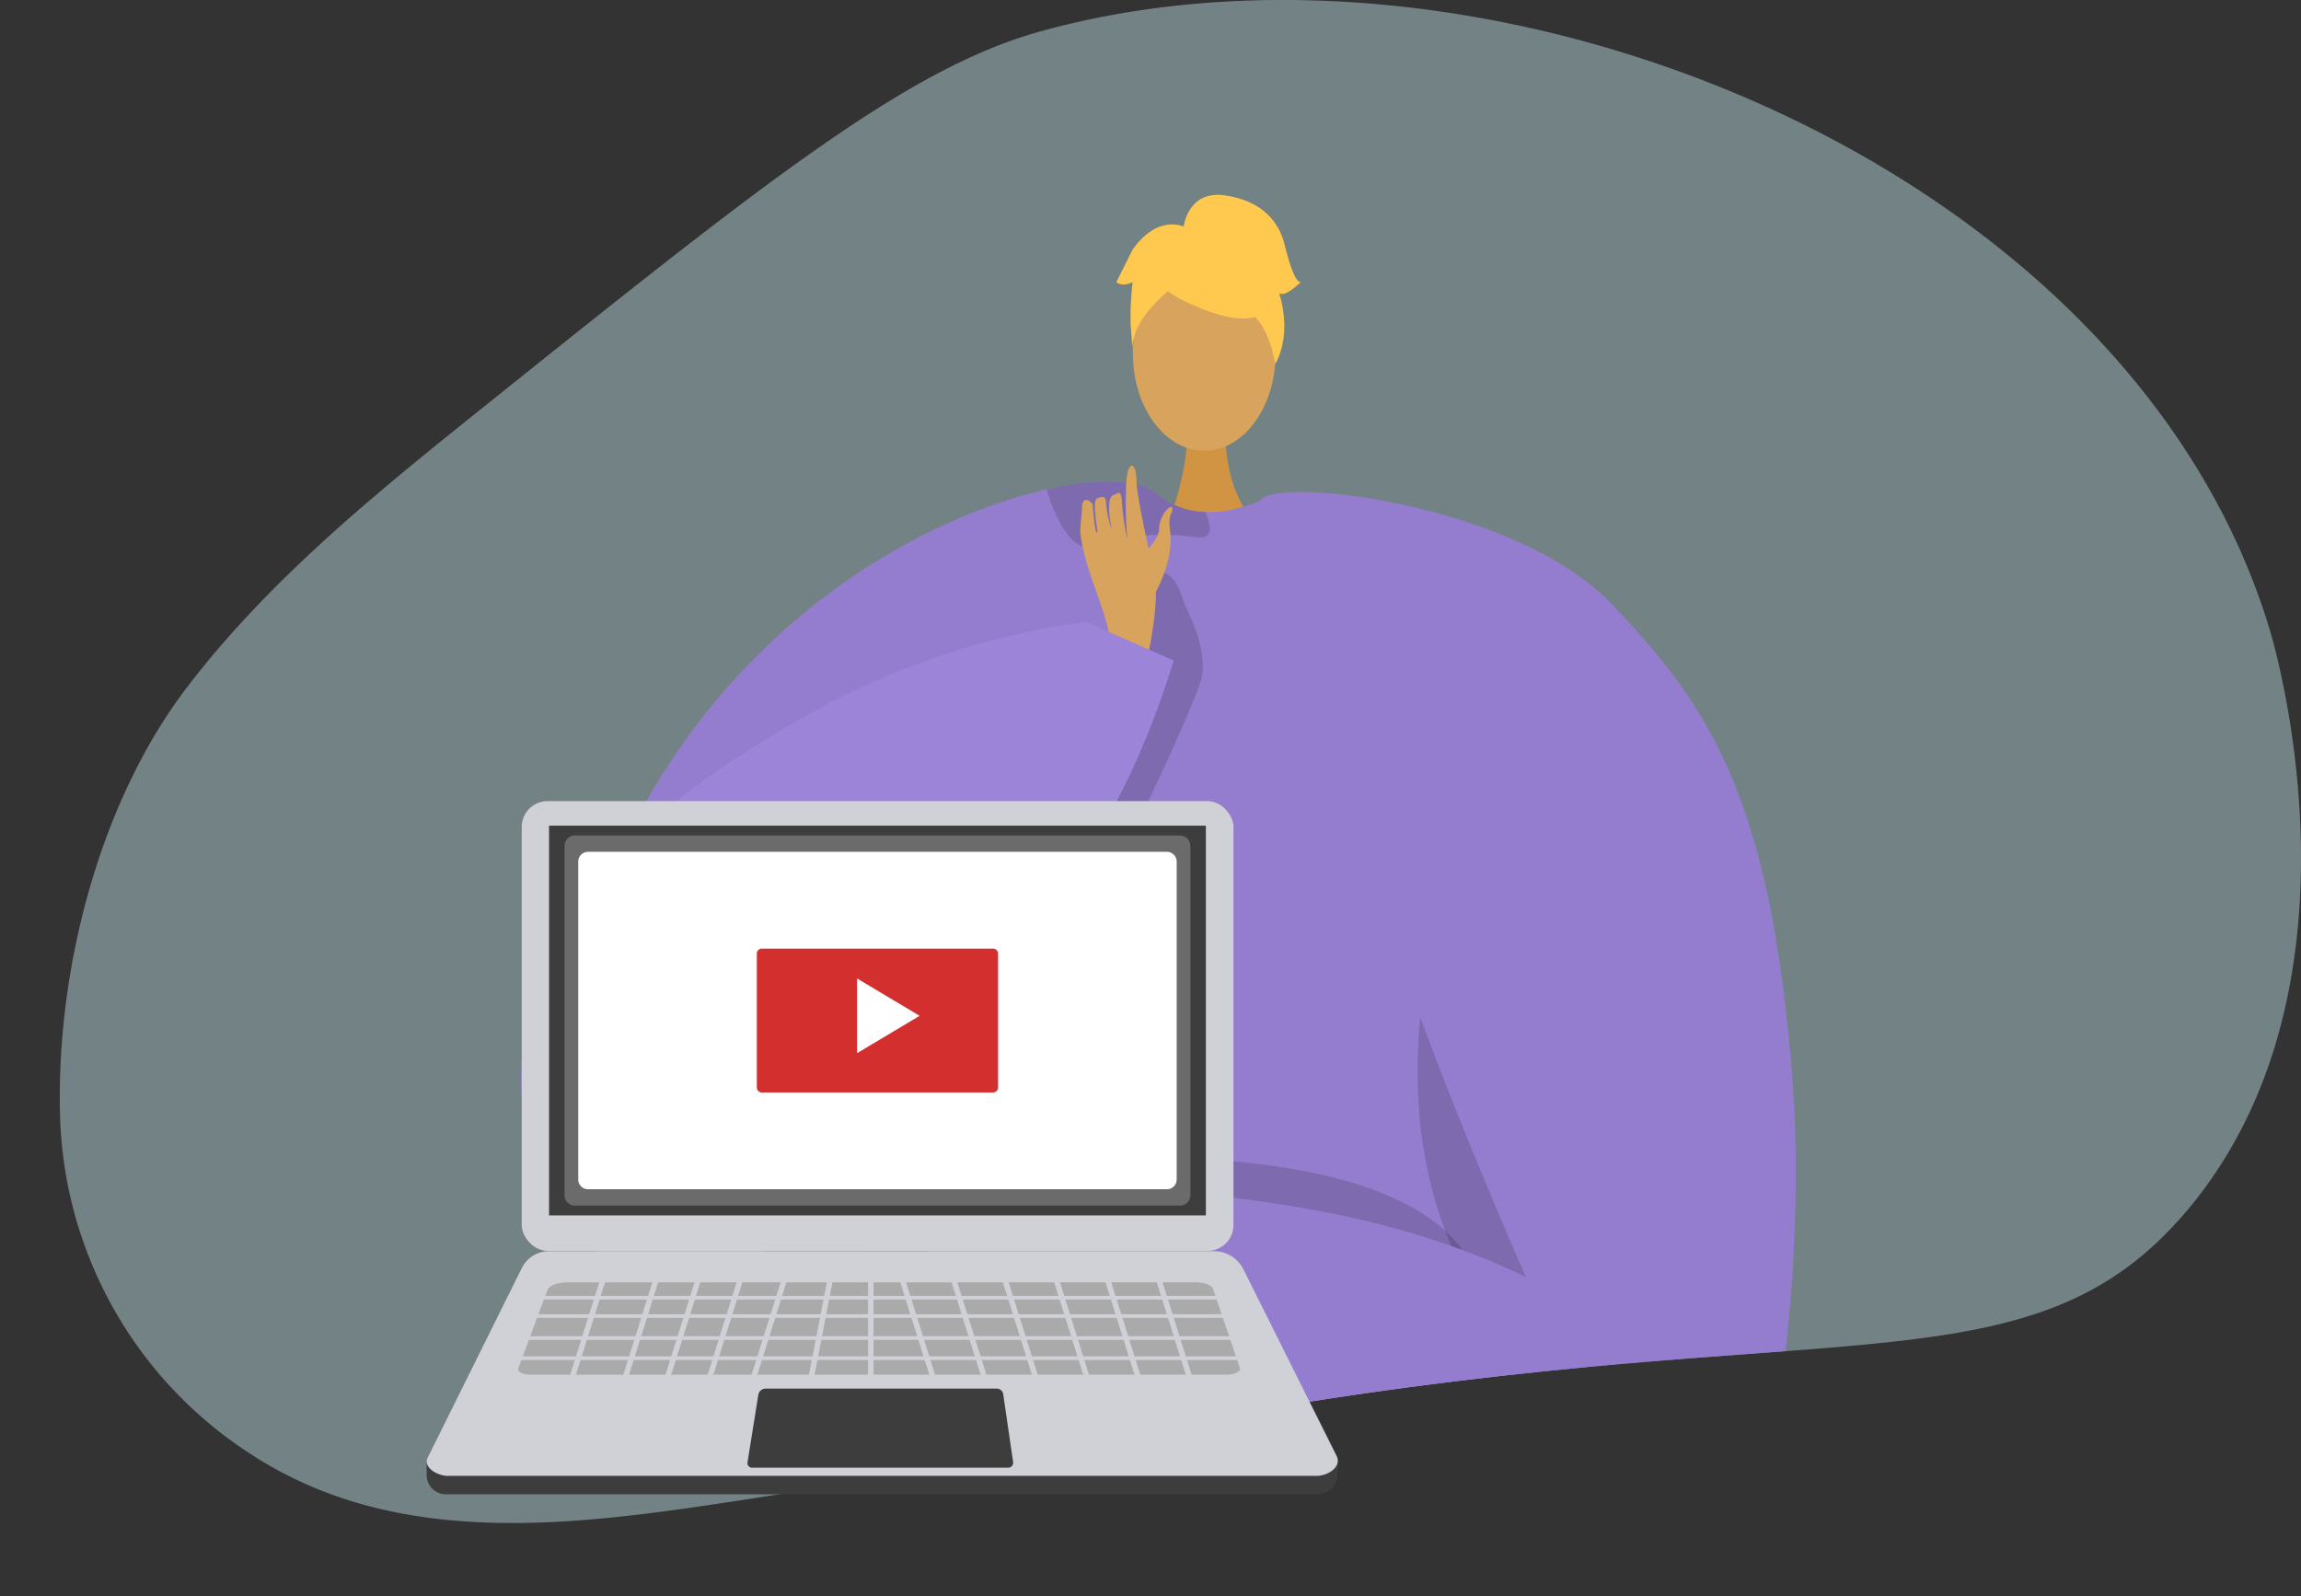<svg xmlns="http://www.w3.org/2000/svg" xmlns:xlink="http://www.w3.org/1999/xlink" width="462.782" height="321.078" viewBox="0 0 462.782 321.078"><rect x="0" y="0" width="462.782" height="321.078" fill="#333333" stroke="none"/><defs><style>.a,.l{fill:none;}.b{fill:#b6d7db;opacity:0.49;}.c{clip-path:url(#a);}.d{fill:#d19442;}.e,.k{fill:#d8a35d;}.f{fill:#947dce;}.g{fill:#ffc84f;}.h{opacity:0.15;}.i{opacity:0.3;}.j{opacity:0.5;}.k{fill-rule:evenodd;}.l{stroke:#947dce;stroke-miterlimit:10;stroke-width:1.082px;}.m{fill:#9c84d9;}.n{fill:#ce521f;}.o{fill:#ebebeb;}.p{fill:#8e96a3;}.q{fill:#3d3d3d;}.r{fill:#d0d1d6;}.s{fill:#aaa;}.t{fill:#6b6b6b;}.u{fill:#fff;}.v{fill:#d42f2f;}</style><clipPath id="a"><path class="a" d="M640.837,301.932c57.686-46.221,86.529-69.332,113.608-76.852,90.471-25.122,219,26.582,247.264,120.29,1.47,4.875,20.853,72.587-16.707,116.948-31.449,37.142-71.011,20.355-187.119,40.1C673.578,523.552,643.615,555.6,600.74,530.87c-40.591-23.412-62.6-80.324-53.462-125.355C554.074,372.026,583.088,348.205,640.837,301.932Z" transform="translate(-545.226 -218.758)"/></clipPath></defs><g transform="translate(-545.226 -218.758)"><path class="b" d="M640.74,301.932c57.686-46.221,86.529-69.332,113.608-76.852,90.471-25.122,219,26.582,247.264,120.29,1.47,4.875,20.853,72.587-16.707,116.948-31.449,37.142-71.011,20.355-187.119,40.1-35.513,6.039-70.875,13.142-106.5,18.5-30.593,4.6-63.711,8.767-91.769-7.3q-2.574-1.474-5.039-3.125a83.687,83.687,0,0,1-37.292-68.438c-.578-28.793,8.03-62.045,25.481-84.97C598.823,335.861,620.054,318.507,640.74,301.932Z" transform="translate(0.097 0)"/><g transform="translate(545.226 218.758)"><g class="c"><g transform="translate(104.836 39.183)"><path class="d" d="M789.865,303.6s-1.193,13.314,7.019,20.676-18.926,0-18.926,0,5.051-12.752,3.918-20.676S789.865,303.6,789.865,303.6Z" transform="translate(-648.168 -257.278)"/><ellipse class="e" cx="14.357" cy="19.589" rx="14.357" ry="19.589" transform="translate(123.008 12.301)"/><path class="f" d="M880.173,431.576c-.305,4.809-5.278,26.6-11.494,45.966-5.093,15.9-11.036,30.175-15.922,32.149-10.839,4.362-92.684,10.349-109.511,2.323-.393-.294-.819-.611-1.222-.96-6.314-5.136-13.162-15.278-16.795-24.777,0-.011-9.673-27.274-11.647-32.825-.021-.054-.032-.1-.055-.141-.066-.219-.141-.425-.218-.622-.021-.077-.054-.142-.077-.219-10.185,34.778-89.794,32.247-43.621-64.341,21.735-45.464,60.525-66.207,85.291-71.714,10.721-2.388,18.812-1.92,21.767.632a16.055,16.055,0,0,0,10.023,3.894,21.762,21.762,0,0,0,5.626-.513,27.976,27.976,0,0,0,5.965-2.028c.916-.425,1.451-.731,1.451-.731a58.161,58.161,0,0,1,15.158.905C870.925,329.545,880.675,423.494,880.173,431.576Z" transform="translate(-649.166 -257.158)"/><path class="g" d="M852.4,641.552h-56.42q.113-5.184.253-10.451c.118-4.8.253-9.631.388-14.413.144-5.069.287-10.1.422-15,.136-4.7.262-9.277.381-13.669.321-12.411.54-23.37.5-31.328-.034-7.536-.3-12.377-.955-13.2-.245-.312-.5-.254-.769.168-.853,1.335-1.816,6.295-2.872,13.848-.566,4.012-1.149,8.761-1.757,14.084-.6,5.2-1.217,10.975-1.859,17.142-.448,4.325-.9,8.854-1.377,13.534-.532,5.365-1.081,10.915-1.639,16.593-.413,4.156-.828,8.381-1.25,12.648q-.494,4.992-.988,10.045h-62.9c.017-.152.034-.312.06-.465.549-3.912,1.115-8.026,1.7-12.293.693-5.069,1.4-10.35,2.12-15.748.667-5.044,1.352-10.2,2.028-15.368,1.385-10.552,2.762-21.222,4.055-31.352,1.242-9.691,2.4-18.892,3.43-27.01,2.383-18.959,4.005-32.08,4.005-32.08a6.287,6.287,0,0,0,.515.465.172.172,0,0,0,.042.034,7.441,7.441,0,0,0,1.782,1.065,11.147,11.147,0,0,0,2.687.752l5.711.1c4.225.077,9.834.152,16.272.22,4.816.05,10.1.093,15.588.11,1.436.008,2.881.017,4.334.008h.068c3.523.009,7.1.009,10.679-.008,5.626-.025,11.262-.085,16.669-.185,5.044-.094,9.9-.22,14.363-.4q2.9-.127,5.568-.262c.016.008.033,0,.05,0l.44-.025c.448-.025.693-.042.693-.042.9-.05,1.774-.11,2.627-.169s1.674-.11,2.467-.177h.009c.658-.05,1.292-.1,1.909-.16.405-.034.811-.076,1.2-.118.195-.017.388-.034.574-.059s.381-.042.567-.06.372-.042.549-.058.355-.042.532-.068c.253-.025.5-.059.743-.094.947-.126,1.8-.253,2.561-.388a17.9,17.9,0,0,0,2.906-.735c.077-.025.152-.059.229-.093a3.739,3.739,0,0,0,.4-.177c.06-.034.119-.068.169-.093s.1-.068.143-.1a1.063,1.063,0,0,0,.229-.195.907.907,0,0,1-.009.11c0,.068-.008.177-.016.322-.009.186-.017.431-.034.735-.008.2-.017.43-.033.675-.026.465-.051,1.014-.077,1.639-.008.16-.017.321-.025.49a.435.435,0,0,0-.008.1c-.009.236-.026.481-.034.735s-.033.523-.042.793c-.025.5-.05,1.022-.085,1.572-.008.228-.017.465-.033.7q-.026.507-.051,1.039c-.017.236-.026.481-.034.735-.05.938-.1,1.926-.16,2.974-.025.523-.05,1.064-.085,1.613s-.05,1.115-.085,1.7c-.042.8-.085,1.63-.126,2.475-.068,1.292-.136,2.644-.212,4.039-.033.7-.077,1.41-.11,2.137-.085,1.656-.177,3.379-.27,5.154-.076,1.276-.135,2.586-.212,3.921-.041.862-.093,1.732-.135,2.61q-.151,2.776-.3,5.7c-.195,3.582-.339,7.283-.44,11.075-.38,13.443-.237,28.033.278,42.328.195,5.061.422,10.079.7,15s.592,9.75.947,14.413Q851.937,636.487,852.4,641.552Z" transform="translate(-648.627 -255.599)"/><path class="h" d="M712.769,451.521c.022.076.055.141.077.218.077.2.153.4.219.621.021.044.032.088.055.142,1.974,5.551,11.646,32.814,11.646,32.825,3.632,9.5,10.481,19.641,16.795,24.777-4.286-15.518-17.645-60.5-17.132-78.628C721.875,448.947,712.769,451.51,712.769,451.521Z" transform="translate(-648.698 -256.209)"/><path class="h" d="M835.706,391.477s-33.364,78.6,38.973,118.758l1.446,1.133,1.1-19.016s-31.486-52.1-31.521-53.379S835.706,391.477,835.706,391.477Z" transform="translate(-647.76 -256.534)"/><path class="h" d="M786.837,324.157c.043,1.3-.643,2.148-2.727,1.865-6.5-.883-13.839-.7-19.171,1.745a4.53,4.53,0,0,1-4.384-.185c-3.414-2-5.529-7.95-6.368-10.59a1.81,1.81,0,0,1-.088-.578c10.721-2.388,18.812-1.919,21.768.633a16.046,16.046,0,0,0,10.022,3.892A8.854,8.854,0,0,1,786.837,324.157Z" transform="translate(-648.362 -257.158)"/><g class="i" transform="translate(136.823 250.723)"><path d="M785.5,509.971c-.192-.015-.383-.03-.569-.047C784.934,509.924,785.136,509.938,785.5,509.971Z" transform="translate(-784.934 -506.293)"/><path class="j" d="M785.5,510c15.192,1.213,48.394-.935,48.394-.935,9.757-.562,16.608-1.428,17.812-2.744a1.115,1.115,0,0,1-.008.112c-.073,1.525-.947,18.975-2.175,41.85a11.232,11.232,0,0,1-1.6-.184,12.434,12.434,0,0,1-8.04-5.712,27.6,27.6,0,0,1-3.126-6.53C825.434,514.307,790.364,510.438,785.5,510Z" transform="translate(-784.929 -506.322)"/></g><g transform="translate(119.689)"><g transform="translate(3.03 5.462)"><path class="g" d="M780.162,278.227s24.857,13.781,17.479-8.345C792.537,254.573,763.21,268.363,780.162,278.227Z" transform="translate(-770.911 -263.042)"/><path class="g" d="M783.8,272.933s-13.907,8.252-12.566,16.529c0,0-3.067-24.715,10.761-25.336s19.182.714,17.954,26.848C799.948,290.975,795.931,270.186,783.8,272.933Z" transform="translate(-770.944 -263.034)"/></g><path class="g" d="M781.307,264.34s.7-7.7,8.332-6.61,10.905,5.453,12,9.815,2.182,7.634,3.271,7.634c0,0-3.271,3.271-4.362,2.181,0,0,2.831,7.843-.765,14.282,0,0-1.415-9.92-6.868-11.01S781.307,264.34,781.307,264.34Z" transform="translate(-767.829 -257.624)"/><path class="g" d="M782.114,264.226s-5.453-3.272-10.905,4.362l-3.271,6.543s1.09,1.091,3.271,0c0,0-.994,7.684.048,12.021l3.223-13.112Z" transform="translate(-767.938 -257.576)"/></g><path class="h" d="M841.209,478.285s3.956-32.353-83.872-28.294,63.614,25.767,63.614,25.767Z" transform="translate(-648.559 -256.061)"/><g transform="translate(73.031 59.768)"><g transform="translate(0 129.957)"><path class="k" d="M764.551,462.781c-1-.426-11.371-7.793-17.226-8.8s-14.654-1.944-17.63-3.048c-3.5-1.3-4.518.053-.515,1.952a58.465,58.465,0,0,0,9.184,3.4c.588.07-3.214-.747-7.322-1.941-4.367-1.267-9.085-2.9-9.368-2.123-.547,1.5,11.971,5.95,14.2,6.37A56.962,56.962,0,0,1,730,457.4c-2.643-.687-5.642-1.876-6.289-1.367-1.019.8,5.546,3.99,11.083,5.2.084.189-1.747.331-8.226-1.554-.651-.189-2.359-.032-.27,1.14,4.4,2.467,6.105,3.852,12.7,4.577,6.432.706,13.652-.064,18.168,1.855Z" transform="translate(-721.657 -445.779)"/><path class="k" d="M750.01,454.823s-4.581-5.634-10.119-6.938c-3.293-.775-3.148-1.608-3.7-1.9-1.821-.978-.269,2.666,2.49,3.786,2.243.91,3.22,4.941,4.538,5.884s5.335,2.8,6.41,2.336S750.01,454.823,750.01,454.823Z" transform="translate(-721.545 -445.816)"/></g><path class="f" d="M867.615,339.4c19.044,19.928,31.88,38.056,36.333,94.733,2.26,28.754-1.133,57.066-3.475,71.952a17.75,17.75,0,0,1-13.367,14.437c-65.821,16.136-131.529-50.268-131.529-50.268-3.567-1.655,4.857-14.179,4.857-14.179,35.5,2.411,62.6,5.627,90.011,18.714-.138-.078-23.714-54.169-26.334-68.789-6.854-38.335-36.557-73.371-27.06-87.442C800.334,313.691,848.407,319.3,867.615,339.4Z" transform="translate(-721.388 -316.909)"/></g><g transform="translate(88.459 250.529)"><path class="l" d="M736.961,641.553l.744-7.832,1.436-15.038,1.546-16.137,1.512-15.824,1.656-17.277,1.293-13.577,1.267-13.264,1.664-17.387,1.225-12.791.262-2.771.338-3.523" transform="translate(-736.961 -506.13)"/><path class="l" d="M752.984,641.526l.549-5.686,1.419-14.692,1.529-15.816,1.5-15.512,1.707-17.691,1.3-13.467,1.3-13.459,1.884-19.44,1.124-11.693.414-4.224.034-.38" transform="translate(-736.83 -506.103)"/><path class="l" d="M781.195,509.466l-.042.49-.355,4.41-.955,11.837-1.588,19.567L777.182,559.1l-1.141,14.05L774.664,590.2l-1.208,14.946-1.267,15.706-1.132,13.974-.541,6.7" transform="translate(-736.688 -506.103)"/><line class="l" x2="0.342" y2="33.991" transform="translate(59.539 3.366)"/><path class="l" d="M810.155,641.526l.127-7.021.279-14.8.253-14.084.279-14.895.3-15.917.245-13.569.313-16.923.33-17.717.186-10.147.059-3.295.059-3.1v-.287l.008-.3" transform="translate(-736.365 -506.103)"/><path class="l" d="M826.812,509.365v.068l-.017,2.552-.059,12.555-.008,1.884-.1,18.866-.085,16.559-.068,13.644-.084,15.926-.076,15.14-.068,13.78-.076,14.625-.034,6.565" transform="translate(-736.235 -506.104)"/><path class="l" d="M840.8,509.365l.017.946.3,15.453.355,18.46.008.634.3,15.579.27,13.737.287,15.368.279,14.312.27,14.439.279,14.481.169,8.753" transform="translate(-736.115 -506.104)"/></g><path class="l" d="M736.657,524.581s90.573,4.276,114.5,0" transform="translate(-648.504 -255.451)"/><path class="l" d="M796.86,543.22c-31.691,7.178-62.019-4.17-62.019-4.17" transform="translate(-648.519 -255.333)"/><path class="l" d="M796.019,541.059s28.6,8.036,53.721,1.249" transform="translate(-648.021 -255.317)"/><path class="l" d="M733.3,551.276s22.838,11.958,59.933,5.861" transform="translate(-648.531 -255.233)"/><path class="l" d="M731.442,565.837s35.539,10.85,60.046,5.267" transform="translate(-648.546 -255.115)"/><path class="l" d="M729.582,580.3s18.1,14.19,60.065,7.824" transform="translate(-648.562 -254.997)"/><path class="l" d="M727.418,596.94s27.6,14.42,60.873,4.586" transform="translate(-648.579 -254.862)"/><path class="l" d="M725.405,612.182s19.548,13.875,61.259,5.816" transform="translate(-648.596 -254.738)"/><path class="l" d="M723.3,627.808s26.979,14.1,62.135,2.709" transform="translate(-648.613 -254.61)"/><path class="l" d="M722.165,640.464c-.372-.3-.549-.465-.549-.465" transform="translate(-648.626 -254.511)"/><path class="l" d="M797.309,556.286s11.947,9.866,52.42,2.542" transform="translate(-648.01 -255.193)"/><path class="l" d="M797.62,571.014s16.766,7.818,51.149,1.644" transform="translate(-648.008 -255.073)"/><path class="l" d="M796.809,587.361s25.888,7.8,51.967,0" transform="translate(-648.014 -254.94)"/><path class="l" d="M796.439,600.917s25.167,11.187,52.842,0" transform="translate(-648.017 -254.829)"/><path class="l" d="M796.019,615.8s23.961,8.408,53.96,0" transform="translate(-648.021 -254.708)"/><path class="l" d="M795.636,630.094s20.2,9.061,55.29,0" transform="translate(-648.024 -254.592)"/><path class="h" d="M781.9,338.631c.622,2.036,5.012,9.2,3.656,15.562s-30.828,69.878-42.971,78.086-34.07,17.538-34.07,17.538l59.915-82.891,3.312-28.293S778.015,325.9,781.9,338.631Z" transform="translate(-648.733 -257.011)"/><g transform="translate(112.44 54.476)"><path class="k" d="M775.858,336.938s3.659-6.41,2.862-12.136c-.473-3.4.369-3.574.447-4.2.259-2.084-2.625.723-2.674,3.749-.039,2.46-3.5,4.865-3.911,6.459s-.692,6.082.139,6.932S775.858,336.938,775.858,336.938Z" transform="translate(-760.654 -311.593)"/><path class="k" d="M773.668,353.613c.036-1.107,3.213-13.635,2.017-19.553s-3.6-16.181-3.641-19.407c-.054-3.795-1.708-4.262-2.038.229a79.281,79.281,0,0,0,.213,11.528,46.735,46.735,0,0,1-1.121-7.588c-.148-2.534-.746-1.532-1.592-1.3-1.564.436-.878,4.716-.457,6.987a21.994,21.994,0,0,1-1.135-5.573c-.111-1.29-.734-.955-1.5-.837s-1.088,1.046-.208,6.739c-.148.149-.381,1.579-.974-5.253-.059-.688-2.065-2.076-2.139.358-.13,4.268-1.023,3.891.711,10.408,1.692,6.354,5.07,12.915,4.91,17.9Z" transform="translate(-760.748 -311.66)"/></g><path class="m" d="M762.755,342.8a156.677,156.677,0,0,0-56.586,19.1c-15.1,8.65-52.576,30.128-56.586,65.781-.351,3.115-3.006,29.931,13.438,41.024,11.006,7.425,24.843,3.948,28.518,3.024,6.528-1.64,15.262-5.317,49.288-50.415,19.336-25.63,29.238-41.306,36.781-62.245,1.267-3.519,2.211-6.471,2.83-8.488Z" transform="translate(-649.216 -256.931)"/></g></g></g><g transform="translate(631.034 379.881)"><g transform="translate(21.714 56.057)"><path class="n" d="M652.224,436.017h0a.526.526,0,0,1-.312-.673l.427-1.159.985.362-.427,1.16A.526.526,0,0,1,652.224,436.017Z" transform="translate(-651.88 -434.184)"/></g><g transform="translate(27.204 58.069)"><path class="n" d="M657.668,438.022h0a.526.526,0,0,1-.311-.673l.427-1.159c.029-.079.981.373.981.373l-.422,1.149A.527.527,0,0,1,657.668,438.022Z" transform="translate(-657.325 -436.18)"/></g><g transform="translate(21.609 55.376)"><path class="o" d="M652.119,435.8h0a.526.526,0,0,1-.312-.673l.468-1.27a.526.526,0,0,1,.673-.311h0a.526.526,0,0,1,.311.673l-.468,1.269A.526.526,0,0,1,652.119,435.8Z" transform="translate(-651.775 -433.509)"/></g><g transform="translate(27.087 57.394)"><path class="o" d="M657.552,437.8h0a.526.526,0,0,1-.31-.673l.468-1.27a.526.526,0,0,1,.673-.31h0a.525.525,0,0,1,.311.673l-.467,1.269A.527.527,0,0,1,657.552,437.8Z" transform="translate(-657.209 -435.51)"/></g><g transform="translate(19.86 69.777)"><rect class="p" width="2.231" height="3.441" transform="translate(0 2.094) rotate(-69.783)"/></g><g transform="translate(21.331 66.087)"><rect class="p" width="2.231" height="3.441" transform="translate(0 2.094) rotate(-69.783)"/></g><g transform="translate(0 94.221)"><path class="q" d="M809.337,517.225h-174.8a3.885,3.885,0,0,1-4.2-3.829v-2.62l19.132-35.355a6.091,6.091,0,0,1,5.455-3.381H788.693c2.5,0,8,4.916,9.117,7.149l15.785,32.178v1.156C813.632,515.874,811.466,517.225,809.337,517.225Z" transform="translate(-630.341 -472.04)"/></g><g transform="translate(0.016 90.519)"><path class="r" d="M809.352,513.554h-174.8c-1.942,0-5.136-1.7-3.936-3.795l18.87-38.009a6.089,6.089,0,0,1,5.454-3.382H788.709a6.588,6.588,0,0,1,5.894,3.643l18.68,37.38C814.592,511.775,811.482,513.554,809.352,513.554Z" transform="translate(-630.356 -468.368)"/></g><g transform="translate(19.121)"><rect class="r" width="143.146" height="90.453" rx="5.191"/></g><g transform="translate(24.616 4.934)"><rect class="q" width="132.103" height="78.378"/></g><g transform="translate(64.515 118.148)"><path class="q" d="M746.769,511.686h-51.5a.929.929,0,0,1-.917-1.076l2.172-13.567a1.51,1.51,0,0,1,1.49-1.27h46.455a1.327,1.327,0,0,1,1.313,1.134l1.99,13.643A1,1,0,0,1,746.769,511.686Z" transform="translate(-694.335 -495.774)"/></g><g transform="translate(18.392 96.773)"><path class="s" d="M791.051,493.148H651.108c-1.553,0-2.737-.6-2.491-1.255l5.9-15.838c.319-.855,2.034-1.483,4.048-1.483H784.789c1.788,0,3.306.564,3.564,1.325l5.41,15.927C793.974,492.526,792.7,493.148,791.051,493.148Z" transform="translate(-648.585 -474.572)"/></g><g transform="translate(18.024 93.238)"><g transform="translate(0 6.265)"><rect class="r" width="145.937" height="0.737"/></g><g transform="translate(0 9.95)"><rect class="r" width="145.937" height="0.737"/></g><g transform="translate(0 14.373)"><rect class="r" width="145.937" height="0.737"/></g><g transform="translate(0 18.426)"><rect class="r" width="145.937" height="0.737"/></g><g transform="translate(10.385 0.393)"><rect class="r" width="1.106" height="24.323" transform="translate(7.289 0) rotate(17.439)"/></g><g transform="translate(21.072 0.393)"><rect class="r" width="1.106" height="24.323" transform="translate(7.289 0) rotate(17.439)"/></g><g transform="translate(29.548 0.393)"><rect class="r" width="1.106" height="24.323" transform="translate(7.289 0) rotate(17.439)"/></g><g transform="translate(38.024 0.393)"><rect class="r" width="1.106" height="24.323" transform="translate(7.289 0) rotate(17.439)"/></g><g transform="translate(46.869 0.393)"><rect class="r" width="1.106" height="24.323" transform="translate(7.289 0) rotate(17.439)"/></g><g transform="translate(58.501 0.117)"><rect class="r" width="1.106" height="24.323" transform="translate(4.632 0) rotate(10.978)"/></g><g transform="translate(70.757)"><rect class="r" width="1.106" height="24.323"/></g><g transform="translate(127.945 0.393)"><rect class="r" width="1.106" height="24.323" transform="translate(0 0.331) rotate(-17.439)"/></g><g transform="translate(117.627 0.393)"><rect class="r" width="1.106" height="24.323" transform="translate(0 0.331) rotate(-17.439)"/></g><g transform="translate(107.308 0.393)"><rect class="r" width="1.106" height="24.323" transform="translate(0 0.331) rotate(-17.439)"/></g><g transform="translate(96.989 0.393)"><rect class="r" width="1.106" height="24.323" transform="translate(0 0.331) rotate(-17.439)"/></g><g transform="translate(86.67 0.393)"><rect class="r" width="1.106" height="24.323" transform="translate(0 0.331) rotate(-17.439)"/></g><g transform="translate(76.351 0.393)"><rect class="r" width="1.106" height="24.323" transform="translate(0 0.331) rotate(-17.439)"/></g></g><g transform="translate(27.726 6.916)"><path class="t" d="M781.661,459.864H659.909a2.1,2.1,0,0,1-2.066-2.136V387.576a2.1,2.1,0,0,1,2.066-2.136H781.661a2.1,2.1,0,0,1,2.066,2.136v70.151A2.1,2.1,0,0,1,781.661,459.864Z" transform="translate(-657.843 -385.44)"/><path class="u" d="M779.014,456.559h-116.5a1.963,1.963,0,0,1-1.93-2V390.686a1.962,1.962,0,0,1,1.93-1.994h116.5a1.962,1.962,0,0,1,1.93,1.994v63.878A1.963,1.963,0,0,1,779.014,456.559Z" transform="translate(-657.821 -385.414)"/><path class="v" d="M743.806,436.932H697.139a1.019,1.019,0,0,1-.926-1.09V409.094a1.019,1.019,0,0,1,.926-1.09h46.667a1.018,1.018,0,0,1,.925,1.09v26.748A1.018,1.018,0,0,1,743.806,436.932Z" transform="translate(-657.531 -385.256)"/><path class="u" d="M728.792,421.469l-6.291,3.755-6.29,3.755V413.96l6.29,3.755Z" transform="translate(-657.368 -385.208)"/></g></g></g></svg>